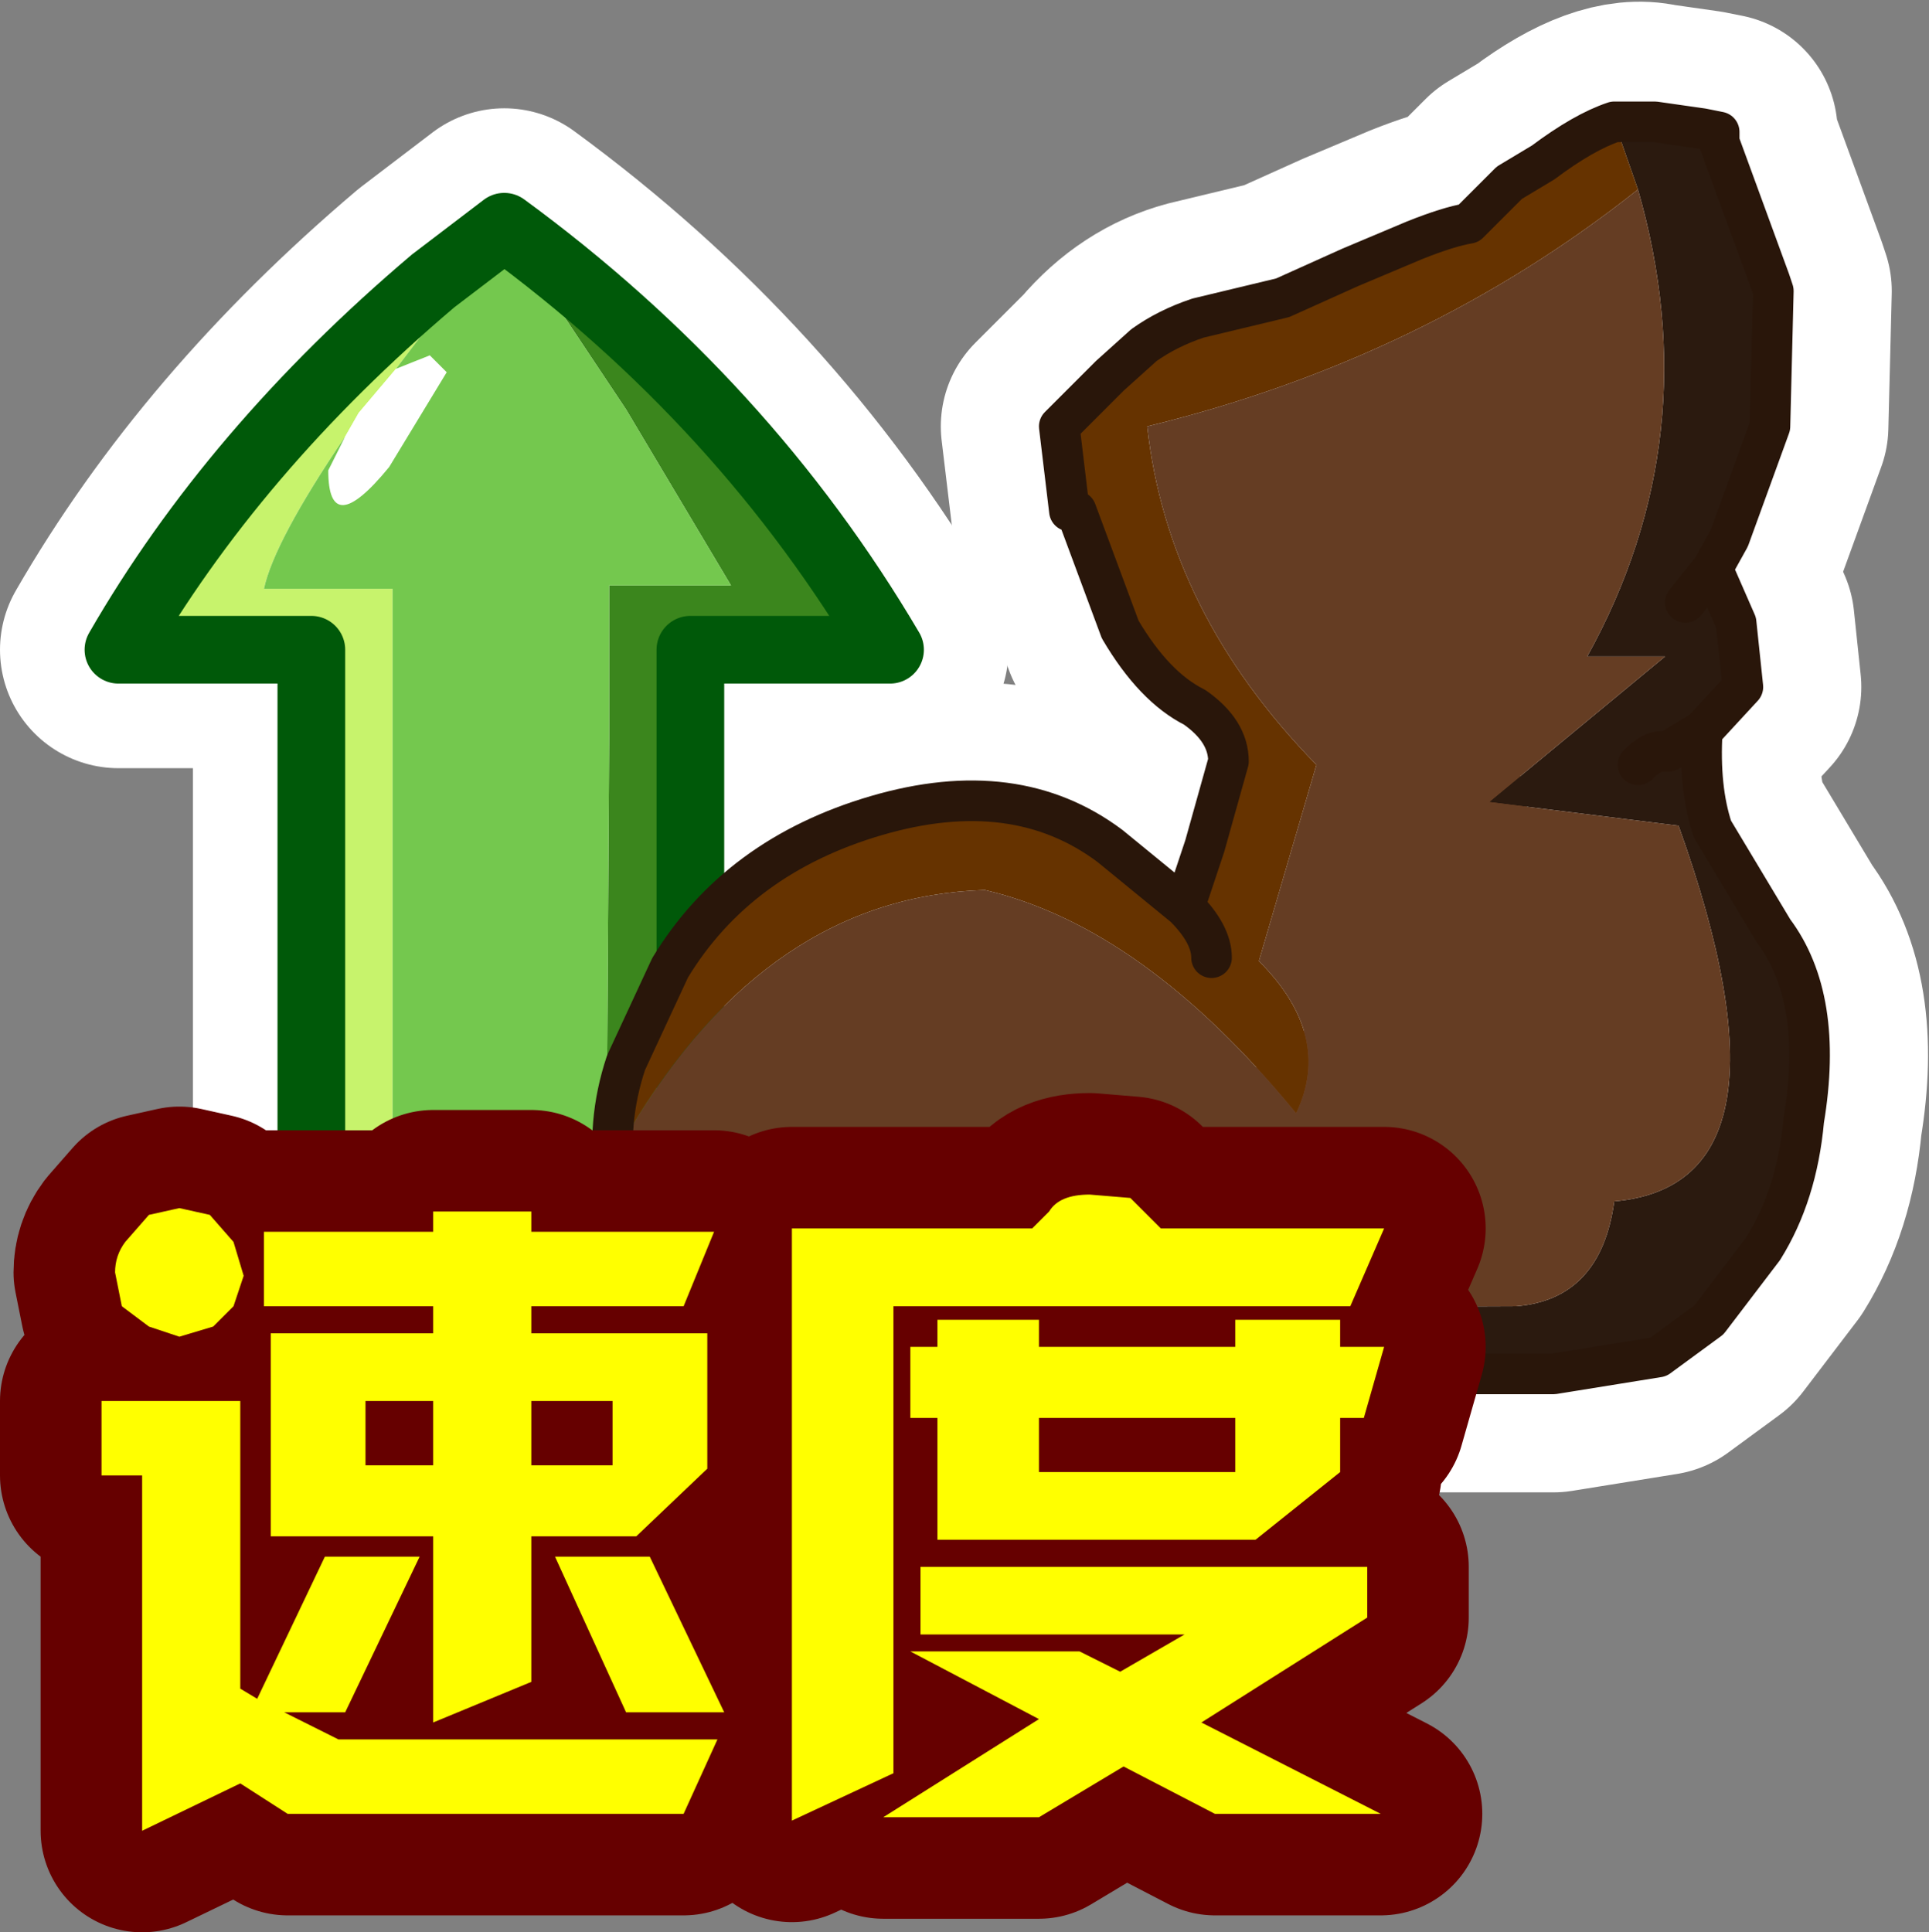 <?xml version="1.0" encoding="UTF-8" standalone="no"?>
<svg xmlns:xlink="http://www.w3.org/1999/xlink" height="28.55px" width="28.5px" xmlns="http://www.w3.org/2000/svg">
  <rect width="100%" height="100%" fill="#808080" stroke="none"/>
  <g transform="matrix(1.0, 0.0, 0.0, 1.0, -0.8, -1.2)">
    <path d="M25.9 4.1 L25.45 4.1 24.35 3.9 23.1 3.9 23.6 3.6 Q24.6 2.85 25.25 3.0 L25.95 3.1 26.2 3.15 26.2 3.2 26.2 3.3 26.2 3.8 26.2 4.1 25.9 4.1 M25.4 7.05 L25.35 7.35 Q25.5 8.1 23.75 10.0 22.05 11.85 22.1 12.4 L22.95 12.35 23.95 12.15 24.05 12.15 23.5 12.9 Q22.95 13.7 24.45 14.2 24.8 14.35 25.2 16.25 25.5 18.1 23.75 18.9 22.05 19.75 20.05 19.75 L17.0 19.6 15.25 19.75 13.2 19.85 11.35 19.75 11.0 18.9 Q10.75 18.25 11.35 16.6 L11.5 16.2 11.7 16.2 Q12.45 16.25 13.1 14.9 L13.2 14.85 13.15 14.6 13.7 14.5 16.6 14.65 18.6 16.35 18.9 16.15 19.4 15.4 Q19.85 14.7 19.45 14.4 19.1 14.2 19.55 13.7 20.5 12.25 20.45 11.85 L19.25 10.9 Q18.1 10.0 18.6 9.35 20.65 9.45 22.75 8.6 L25.4 7.05" fill="#7e4d2b" fill-rule="evenodd" stroke="none"/>
    <path d="M23.1 3.9 L24.35 3.9 25.45 4.1 25.9 4.1 25.3 4.25 23.6 5.35 21.6 6.5 19.5 7.1 Q18.15 7.5 17.5 7.95 L17.0 7.8 16.45 7.5 17.2 6.75 Q17.75 6.1 18.5 5.9 L19.75 5.6 20.75 5.15 21.7 4.75 Q22.2 4.55 22.5 4.5 L23.1 3.9 M10.6 20.45 L10.0 19.35 Q10.75 20.75 11.25 20.5 11.6 20.35 11.35 19.75 L13.2 19.85 15.25 19.75 17.0 19.6 20.05 19.75 Q22.05 19.75 23.75 18.9 25.5 18.1 25.2 16.25 24.8 14.35 24.45 14.2 22.95 13.7 23.5 12.9 L24.05 12.15 23.95 12.15 22.95 12.35 22.1 12.4 Q22.05 11.85 23.75 10.0 25.5 8.1 25.35 7.35 L25.4 7.05 26.6 5.8 26.65 6.6 Q26.6 7.8 25.95 8.85 25.75 9.2 25.7 10.1 L25.75 10.2 25.95 10.6 26.0 11.35 25.95 11.85 25.45 12.3 25.35 12.3 25.5 13.0 Q25.6 13.9 25.85 14.35 L26.75 15.75 27.0 17.0 27.0 17.5 26.6 19.0 26.0 20.15 24.8 20.6 22.8 20.65 20.6 20.65 16.9 20.65 14.25 20.7 12.75 20.7 11.45 20.65 10.6 20.45 M25.95 10.6 L25.35 10.75 25.0 10.95 24.75 10.85 24.7 10.75 24.85 10.75 25.7 10.1 24.85 10.75 24.7 10.75 24.75 10.85 25.0 10.95 25.35 10.75 25.95 10.6 M25.15 13.0 L25.0 12.5 Q25.2 12.3 25.35 12.3 25.2 12.3 25.0 12.5 L25.15 13.0" fill="#653d23" fill-rule="evenodd" stroke="none"/>
    <path d="M25.9 4.1 L26.2 4.1 Q25.75 5.25 23.95 6.5 21.3 8.25 17.85 7.95 L17.5 7.95 Q18.15 7.5 19.5 7.1 L21.6 6.5 23.6 5.35 25.3 4.25 25.9 4.1 M26.85 19.65 L26.05 20.7 25.3 21.25 23.75 21.5 18.95 21.5 15.35 21.6 14.2 21.75 12.75 21.65 11.8 21.5 11.2 21.15 10.6 20.45 11.45 20.65 12.75 20.7 14.25 20.7 16.9 20.65 20.6 20.65 22.8 20.65 24.8 20.6 26.0 20.15 26.85 19.65" fill="#452918" fill-rule="evenodd" stroke="none"/>
    <path d="M26.2 4.1 L26.2 3.8 26.2 3.3 26.95 5.35 26.6 5.8 25.4 7.05 22.75 8.6 Q20.65 9.45 18.6 9.35 18.1 10.0 19.25 10.9 L20.45 11.85 Q20.5 12.25 19.55 13.7 19.1 14.2 19.45 14.4 19.85 14.7 19.4 15.4 L18.9 16.15 18.6 16.35 16.6 14.65 13.7 14.5 13.15 14.6 Q13.05 14.15 12.35 14.5 11.35 15.0 11.25 15.85 L11.25 16.05 11.5 16.2 11.35 16.6 Q10.75 18.25 11.0 18.9 L11.35 19.75 Q11.6 20.35 11.25 20.5 10.75 20.75 10.0 19.35 L9.9 18.7 Q9.6 17.15 10.7 15.5 11.7 13.85 13.75 13.25 15.8 12.65 17.2 13.7 L18.3 14.6 18.6 13.7 18.95 12.45 Q18.95 12.0 18.45 11.65 17.85 11.35 17.35 10.5 L16.7 8.75 16.6 8.75 16.45 7.5 17.0 7.8 17.5 7.95 17.85 7.95 Q21.3 8.25 23.95 6.5 25.75 5.25 26.2 4.1 M18.2 9.0 L18.8 9.05 18.9 8.75 Q18.95 8.45 18.25 8.45 L17.5 8.6 17.5 8.75 18.2 9.0 M18.3 14.6 Q18.7 15.0 18.7 15.35 18.7 15.0 18.3 14.6 M16.7 8.75 Q17.1 9.2 18.45 9.35 L18.6 9.35 18.45 9.35 Q17.1 9.2 16.7 8.75" fill="#ae7e37" fill-rule="evenodd" stroke="none"/>
    <path d="M26.95 5.35 L27.0 5.5 26.95 7.5 26.35 9.15 26.1 9.6 26.45 10.4 26.55 11.35 25.95 12.0 Q25.9 12.85 26.1 13.45 L27.0 14.95 Q27.75 15.95 27.45 17.75 27.35 18.85 26.85 19.65 L26.0 20.15 26.6 19.0 27.0 17.5 27.0 17.0 26.75 15.75 25.85 14.35 Q25.6 13.9 25.5 13.0 L25.35 12.3 25.45 12.3 25.95 11.85 26.0 11.35 25.95 10.6 25.75 10.2 25.7 10.1 Q25.75 9.2 25.95 8.85 26.6 7.8 26.65 6.6 L26.6 5.8 26.95 5.35 M26.1 9.6 L25.7 10.1 26.1 9.6 M25.95 12.0 L25.45 12.3 25.95 12.0" fill="#c6944a" fill-rule="evenodd" stroke="none"/>
    <path d="M13.15 14.6 L13.2 14.85 13.1 14.9 Q12.45 16.25 11.7 16.2 L11.5 16.2 11.25 16.05 11.25 15.85 Q11.35 15.0 12.35 14.5 13.05 14.15 13.15 14.6 M18.2 9.0 L17.5 8.75 17.5 8.6 18.25 8.45 Q18.95 8.45 18.9 8.75 L18.8 9.05 18.2 9.0" fill="#d6b37e" fill-rule="evenodd" stroke="none"/>
    <path d="M25.9 4.1 L26.2 4.1 26.2 3.8 26.2 3.3 26.2 3.2 26.2 3.15 25.95 3.1 25.25 3.0 Q24.6 2.85 23.6 3.6 L23.1 3.9 22.5 4.5 Q22.2 4.55 21.7 4.75 L20.75 5.15 19.75 5.6 18.5 5.9 Q17.75 6.1 17.2 6.75 L16.45 7.5 17.0 7.8 17.5 7.95 Q18.15 7.5 19.5 7.1 L21.6 6.5 23.6 5.35 25.3 4.25 25.9 4.1 M26.95 5.35 L27.0 5.5 26.95 7.5 26.35 9.15 26.1 9.6 26.45 10.4 26.55 11.35 25.95 12.0 Q25.9 12.85 26.1 13.45 L27.0 14.95 Q27.75 15.95 27.45 17.75 27.35 18.85 26.85 19.65 L26.05 20.7 25.3 21.25 23.75 21.5 18.95 21.5 15.35 21.6 14.2 21.75 12.75 21.65 11.8 21.5 11.2 21.15 10.6 20.45 10.0 19.35 9.9 18.7 Q9.6 17.15 10.7 15.5 11.7 13.85 13.75 13.25 15.8 12.65 17.2 13.7 L18.3 14.6 18.6 13.7 18.95 12.45 Q18.95 12.0 18.45 11.65 17.85 11.35 17.35 10.5 L16.7 8.75 16.6 8.75 16.45 7.5 M26.6 5.8 L26.95 5.35 26.2 3.3 M25.4 7.05 L22.75 8.6 Q20.65 9.45 18.6 9.35 L18.45 9.35 Q17.1 9.2 16.7 8.75 M25.7 10.1 L24.85 10.75 24.7 10.75 24.75 10.85 25.0 10.95 25.35 10.75 25.95 10.6 M26.6 5.8 L25.4 7.05 M25.7 10.1 L26.1 9.6 M25.45 12.3 L25.95 12.0 M25.45 12.3 L25.35 12.3 Q25.2 12.3 25.0 12.5 L25.15 13.0 M26.0 20.15 L26.85 19.65 M17.5 7.95 L17.85 7.95 Q21.3 8.25 23.95 6.5 25.75 5.25 26.2 4.1 M10.6 20.45 L11.45 20.65 12.75 20.7 14.25 20.7 16.9 20.65 20.6 20.65 22.8 20.65 24.8 20.6 26.0 20.15 M18.7 15.35 Q18.7 15.0 18.3 14.6" fill="none" stroke="#ffffff" stroke-linecap="round" stroke-linejoin="round" stroke-width="3.5"/>
    <path d="M7.2 5.35 Q4.25 7.85 2.55 10.8 L5.4 10.8 5.4 20.25 11.0 20.25 11.0 10.8 13.95 10.8 Q11.8 7.15 8.25 4.55 L7.2 5.35 Z" fill="none" stroke="#ffffff" stroke-linecap="round" stroke-linejoin="round" stroke-width="3.5"/>
    <path d="M8.25 4.55 Q11.8 7.15 13.95 10.8 L11.0 10.8 11.0 20.25 9.75 20.25 9.8 12.1 9.8 9.85 11.6 9.85 10.05 7.25 8.25 4.55" fill="#3b861d" fill-rule="evenodd" stroke="none"/>
    <path d="M7.2 5.35 L8.25 4.55 Q6.1 6.55 7.2 5.35" fill="#cb2c1b" fill-rule="evenodd" stroke="none"/>
    <path d="M6.6 20.25 L5.4 20.25 5.4 10.8 2.55 10.8 Q4.25 7.85 7.2 5.35 6.1 6.55 8.25 4.55 L6.65 6.65 6.1 7.3 5.9 7.65 Q4.85 9.2 4.7 9.9 L6.6 9.9 6.6 20.25" fill="#c7f36c" fill-rule="evenodd" stroke="none"/>
    <path d="M6.65 6.65 L7.15 6.45 7.4 6.7 6.55 8.1 Q5.65 9.2 5.65 8.15 L5.9 7.65 6.1 7.3 6.65 6.65" fill="#ffffff" fill-rule="evenodd" stroke="none"/>
    <path d="M8.25 4.55 L10.05 7.25 11.6 9.85 9.8 9.85 9.8 12.1 9.75 20.25 6.6 20.25 6.6 9.9 4.7 9.9 Q4.85 9.2 5.9 7.65 L5.65 8.15 Q5.65 9.2 6.55 8.1 L7.4 6.7 7.15 6.45 6.65 6.65 8.25 4.55" fill="#74c84e" fill-rule="evenodd" stroke="none"/>
    <path d="M9.75 20.25 L11.0 20.25 11.0 10.8 13.95 10.8 Q11.8 7.15 8.25 4.55 L7.2 5.35 Q4.25 7.85 2.55 10.8 L5.4 10.8 5.4 20.25 6.6 20.25 9.75 20.25 Z" fill="none" stroke="#005909" stroke-linecap="round" stroke-linejoin="round" stroke-width="1.0"/>
    <path d="M24.65 3.0 L25.25 3.0 25.95 3.1 26.2 3.15 26.2 3.2 26.2 3.3 26.95 5.35 27.0 5.5 26.95 7.5 26.35 9.15 26.1 9.6 26.45 10.4 26.55 11.35 25.95 12.0 Q25.9 12.85 26.1 13.45 L27.0 14.95 Q27.75 15.95 27.45 17.75 27.35 18.85 26.85 19.65 L26.05 20.7 25.3 21.25 23.75 21.5 18.95 21.5 15.35 21.6 14.2 21.75 12.75 21.65 11.8 21.5 11.2 21.15 10.55 20.55 23.2 20.5 Q24.45 20.4 24.65 18.95 27.5 18.7 25.6 13.4 L22.8 13.05 25.4 10.9 24.25 10.9 Q26.05 7.65 25.0 4.0 L24.65 3.0 M25.0 12.5 Q25.2 12.3 25.35 12.3 L25.45 12.3 25.95 12.0 25.45 12.3 25.35 12.3 Q25.2 12.3 25.0 12.5 M25.7 10.1 L26.1 9.6 25.7 10.1" fill="#2b1a0f" fill-rule="evenodd" stroke="none"/>
    <path d="M10.05 16.9 L10.7 15.5 Q11.7 13.85 13.75 13.25 15.8 12.65 17.2 13.7 L18.3 14.6 18.6 13.7 18.95 12.45 Q18.95 12.0 18.45 11.65 17.85 11.35 17.35 10.5 L16.7 8.75 16.6 8.75 16.45 7.5 17.2 6.75 17.7 6.3 Q18.05 6.05 18.5 5.9 L19.75 5.6 20.75 5.15 21.7 4.75 Q22.2 4.55 22.5 4.5 L23.1 3.9 23.6 3.6 Q24.2 3.15 24.65 3.0 L25.0 4.0 Q21.85 6.5 17.75 7.5 18.05 10.25 20.25 12.5 L19.4 15.4 Q20.5 16.5 19.95 17.65 17.7 14.9 15.35 14.35 12.15 14.45 10.1 17.9 L10.05 16.9 M18.7 15.35 Q18.7 15.0 18.3 14.6 18.7 15.0 18.7 15.35" fill="#663300" fill-rule="evenodd" stroke="none"/>
    <path d="M10.55 20.55 L10.3 20.1 10.0 19.35 9.9 18.7 Q9.75 17.8 10.05 16.9 L10.1 17.9 Q12.15 14.45 15.35 14.35 17.7 14.9 19.95 17.65 20.5 16.5 19.4 15.4 L20.25 12.5 Q18.05 10.25 17.75 7.5 21.85 6.5 25.0 4.0 26.05 7.65 24.25 10.9 L25.4 10.9 22.8 13.05 25.6 13.4 Q27.5 18.7 24.65 18.95 24.45 20.4 23.2 20.5 L10.55 20.55" fill="#653d23" fill-rule="evenodd" stroke="none"/>
    <path d="M24.65 3.0 L25.25 3.0 25.95 3.1 26.2 3.15 26.2 3.2 26.2 3.3 26.95 5.35 27.0 5.5 26.95 7.5 26.35 9.15 26.1 9.6 26.45 10.4 26.55 11.35 25.95 12.0 Q25.9 12.85 26.1 13.45 L27.0 14.95 Q27.75 15.95 27.45 17.75 27.35 18.85 26.85 19.65 L26.05 20.7 25.3 21.25 23.75 21.5 18.95 21.5 15.35 21.6 14.2 21.75 12.75 21.65 11.8 21.5 11.2 21.15 10.55 20.55 10.3 20.1 10.0 19.35 9.9 18.7 Q9.75 17.8 10.05 16.9 L10.7 15.5 Q11.7 13.85 13.75 13.25 15.8 12.65 17.2 13.7 L18.3 14.6 18.6 13.7 18.95 12.45 Q18.95 12.0 18.45 11.65 17.85 11.35 17.35 10.5 L16.7 8.75 16.6 8.75 16.45 7.5 17.2 6.75 17.7 6.3 Q18.05 6.05 18.5 5.9 L19.75 5.6 20.75 5.15 21.7 4.75 Q22.2 4.55 22.5 4.5 L23.1 3.9 23.6 3.6 Q24.2 3.15 24.65 3.0 M26.1 9.6 L25.7 10.1 M25.95 12.0 L25.45 12.3 25.35 12.3 Q25.2 12.3 25.0 12.5 M18.3 14.6 Q18.7 15.0 18.7 15.35" fill="none" stroke="#29160a" stroke-linecap="round" stroke-linejoin="round" stroke-width="0.6"/>
    <path d="M20.75 20.5 L14.0 20.5 14.0 27.4 12.5 28.1 12.5 19.35 16.05 19.35 16.3 19.1 Q16.45 18.85 16.9 18.85 L17.5 18.9 17.95 19.35 21.25 19.35 20.75 20.5 M19.05 22.15 L16.15 22.15 16.15 22.95 19.05 22.95 19.05 22.15 M19.05 20.7 L20.6 20.7 20.6 21.1 21.25 21.1 20.95 22.15 20.6 22.15 20.6 22.95 19.35 23.95 14.65 23.95 14.65 22.15 14.25 22.15 14.25 21.1 14.65 21.1 14.65 20.7 16.15 20.7 16.15 21.1 19.05 21.1 19.05 20.7 M21.0 25.1 L18.55 26.65 21.2 28.0 18.75 28.0 17.4 27.3 16.15 28.05 13.85 28.05 16.15 26.6 14.25 25.6 16.75 25.6 17.35 25.9 18.3 25.35 14.4 25.35 14.4 24.35 21.0 24.35 21.0 25.1 M7.2 19.4 L7.2 19.1 8.65 19.1 8.65 19.4 11.35 19.4 10.9 20.5 8.65 20.5 8.65 20.9 11.25 20.9 11.25 22.9 10.2 23.9 8.65 23.9 8.65 26.05 7.2 26.65 7.2 23.9 4.8 23.9 4.8 20.9 7.2 20.9 7.2 20.5 4.7 20.5 4.7 19.4 7.2 19.4 M4.25 20.5 L3.95 20.8 3.45 20.95 3.0 20.8 2.6 20.5 2.5 20.0 Q2.5 19.75 2.65 19.55 L3.0 19.15 3.45 19.05 3.9 19.15 4.25 19.55 4.4 20.05 4.25 20.5 M2.3 21.9 L4.35 21.9 4.35 26.15 4.6 26.3 5.6 24.2 7.0 24.2 5.9 26.5 5.0 26.5 5.8 26.9 11.4 26.9 10.9 28.0 5.05 28.0 4.35 27.55 2.9 28.25 2.9 23.0 2.3 23.0 2.3 21.9 M7.2 21.9 L6.2 21.9 6.2 22.85 7.2 22.85 7.2 21.9 M9.85 21.9 L8.65 21.9 8.65 22.85 9.85 22.85 9.85 21.9 M10.4 24.2 L11.5 26.5 10.05 26.5 9.0 24.2 10.4 24.2" fill="#ffff00" fill-rule="evenodd" stroke="none"/>
    <path d="M20.75 20.5 L14.0 20.5 14.0 27.4 12.5 28.1 12.5 19.35 16.05 19.35 16.3 19.1 Q16.45 18.85 16.9 18.85 L17.5 18.9 17.95 19.35 21.25 19.35 20.75 20.5 M19.05 22.15 L16.15 22.15 16.15 22.95 19.05 22.95 19.05 22.15 M19.05 20.7 L20.6 20.7 20.6 21.1 21.25 21.1 20.95 22.15 20.6 22.15 20.6 22.95 19.35 23.95 14.65 23.95 14.65 22.15 14.25 22.15 14.25 21.1 14.65 21.1 14.65 20.7 16.15 20.7 16.15 21.1 19.05 21.1 19.05 20.7 M21.0 25.1 L18.55 26.65 21.2 28.0 18.75 28.0 17.4 27.3 16.15 28.05 13.85 28.05 16.15 26.6 14.25 25.6 16.75 25.6 17.35 25.9 18.3 25.35 14.4 25.35 14.4 24.35 21.0 24.35 21.0 25.1 M7.2 19.4 L7.2 19.1 8.65 19.1 8.65 19.4 11.35 19.4 10.9 20.5 8.65 20.5 8.65 20.9 11.25 20.9 11.25 22.9 10.2 23.9 8.65 23.9 8.65 26.05 7.2 26.65 7.2 23.9 4.8 23.9 4.8 20.9 7.2 20.9 7.2 20.5 4.7 20.5 4.7 19.4 7.2 19.4 M4.25 20.5 L3.95 20.8 3.45 20.95 3.0 20.8 2.6 20.5 2.5 20.0 Q2.5 19.75 2.65 19.55 L3.0 19.15 3.45 19.05 3.9 19.15 4.25 19.55 4.4 20.05 4.25 20.5 M2.3 21.9 L4.35 21.9 4.35 26.15 4.6 26.3 5.6 24.2 7.0 24.2 5.9 26.5 5.0 26.5 5.8 26.9 11.4 26.9 10.9 28.0 5.05 28.0 4.35 27.55 2.9 28.25 2.9 23.0 2.3 23.0 2.3 21.9 M7.2 21.9 L6.2 21.9 6.2 22.85 7.2 22.85 7.2 21.9 M9.85 21.9 L8.65 21.9 8.65 22.85 9.85 22.85 9.85 21.9 M10.4 24.2 L11.5 26.5 10.05 26.5 9.0 24.2 10.4 24.2 Z" fill="none" stroke="#660000" stroke-linecap="round" stroke-linejoin="round" stroke-width="3.0"/>
    <path d="M20.6 22.95 L19.35 23.95 14.65 23.95 14.65 22.15 14.25 22.15 14.25 21.1 14.65 21.1 14.65 20.7 16.15 20.7 16.15 21.1 19.05 21.1 19.05 20.7 20.6 20.7 20.6 21.1 21.25 21.1 20.95 22.15 20.6 22.15 20.6 22.95 M20.75 20.5 L14.0 20.5 14.0 27.4 12.5 28.1 12.5 19.35 16.05 19.35 16.3 19.1 Q16.45 18.85 16.9 18.85 L17.5 18.9 17.95 19.35 21.25 19.35 20.75 20.5 M4.25 19.55 L4.4 20.05 4.25 20.5 3.95 20.8 3.45 20.95 3.0 20.8 2.6 20.5 2.5 20.0 Q2.5 19.75 2.65 19.55 L3.0 19.15 3.45 19.05 3.9 19.15 4.25 19.55 M4.7 19.4 L7.2 19.4 7.2 19.1 8.65 19.1 8.65 19.4 11.35 19.4 10.9 20.5 8.65 20.5 8.65 20.9 11.25 20.9 11.25 22.9 10.2 23.9 8.65 23.9 8.65 26.05 7.2 26.65 7.2 23.9 4.8 23.9 4.8 20.9 7.2 20.9 7.2 20.5 4.7 20.5 4.7 19.4 M2.3 21.9 L4.35 21.9 4.35 26.15 4.6 26.3 5.6 24.2 7.0 24.2 5.9 26.5 5.0 26.5 5.8 26.9 11.4 26.9 10.9 28.0 5.05 28.0 4.35 27.55 2.9 28.25 2.9 23.0 2.3 23.0 2.3 21.9 M6.2 21.9 L6.2 22.85 7.2 22.85 7.2 21.9 6.2 21.9 M9.85 21.9 L8.65 21.9 8.65 22.85 9.85 22.85 9.85 21.9 M16.15 22.95 L19.05 22.95 19.05 22.15 16.15 22.15 16.15 22.95 M10.4 24.2 L11.5 26.5 10.05 26.5 9.0 24.2 10.4 24.2 M18.3 25.35 L14.4 25.35 14.4 24.35 21.0 24.35 21.0 25.1 18.55 26.65 21.2 28.0 18.75 28.0 17.4 27.3 16.15 28.05 13.85 28.05 16.15 26.6 14.25 25.6 16.75 25.6 17.35 25.9 18.3 25.35" fill="#ffff00" fill-rule="evenodd" stroke="none"/>
  </g>
</svg>

